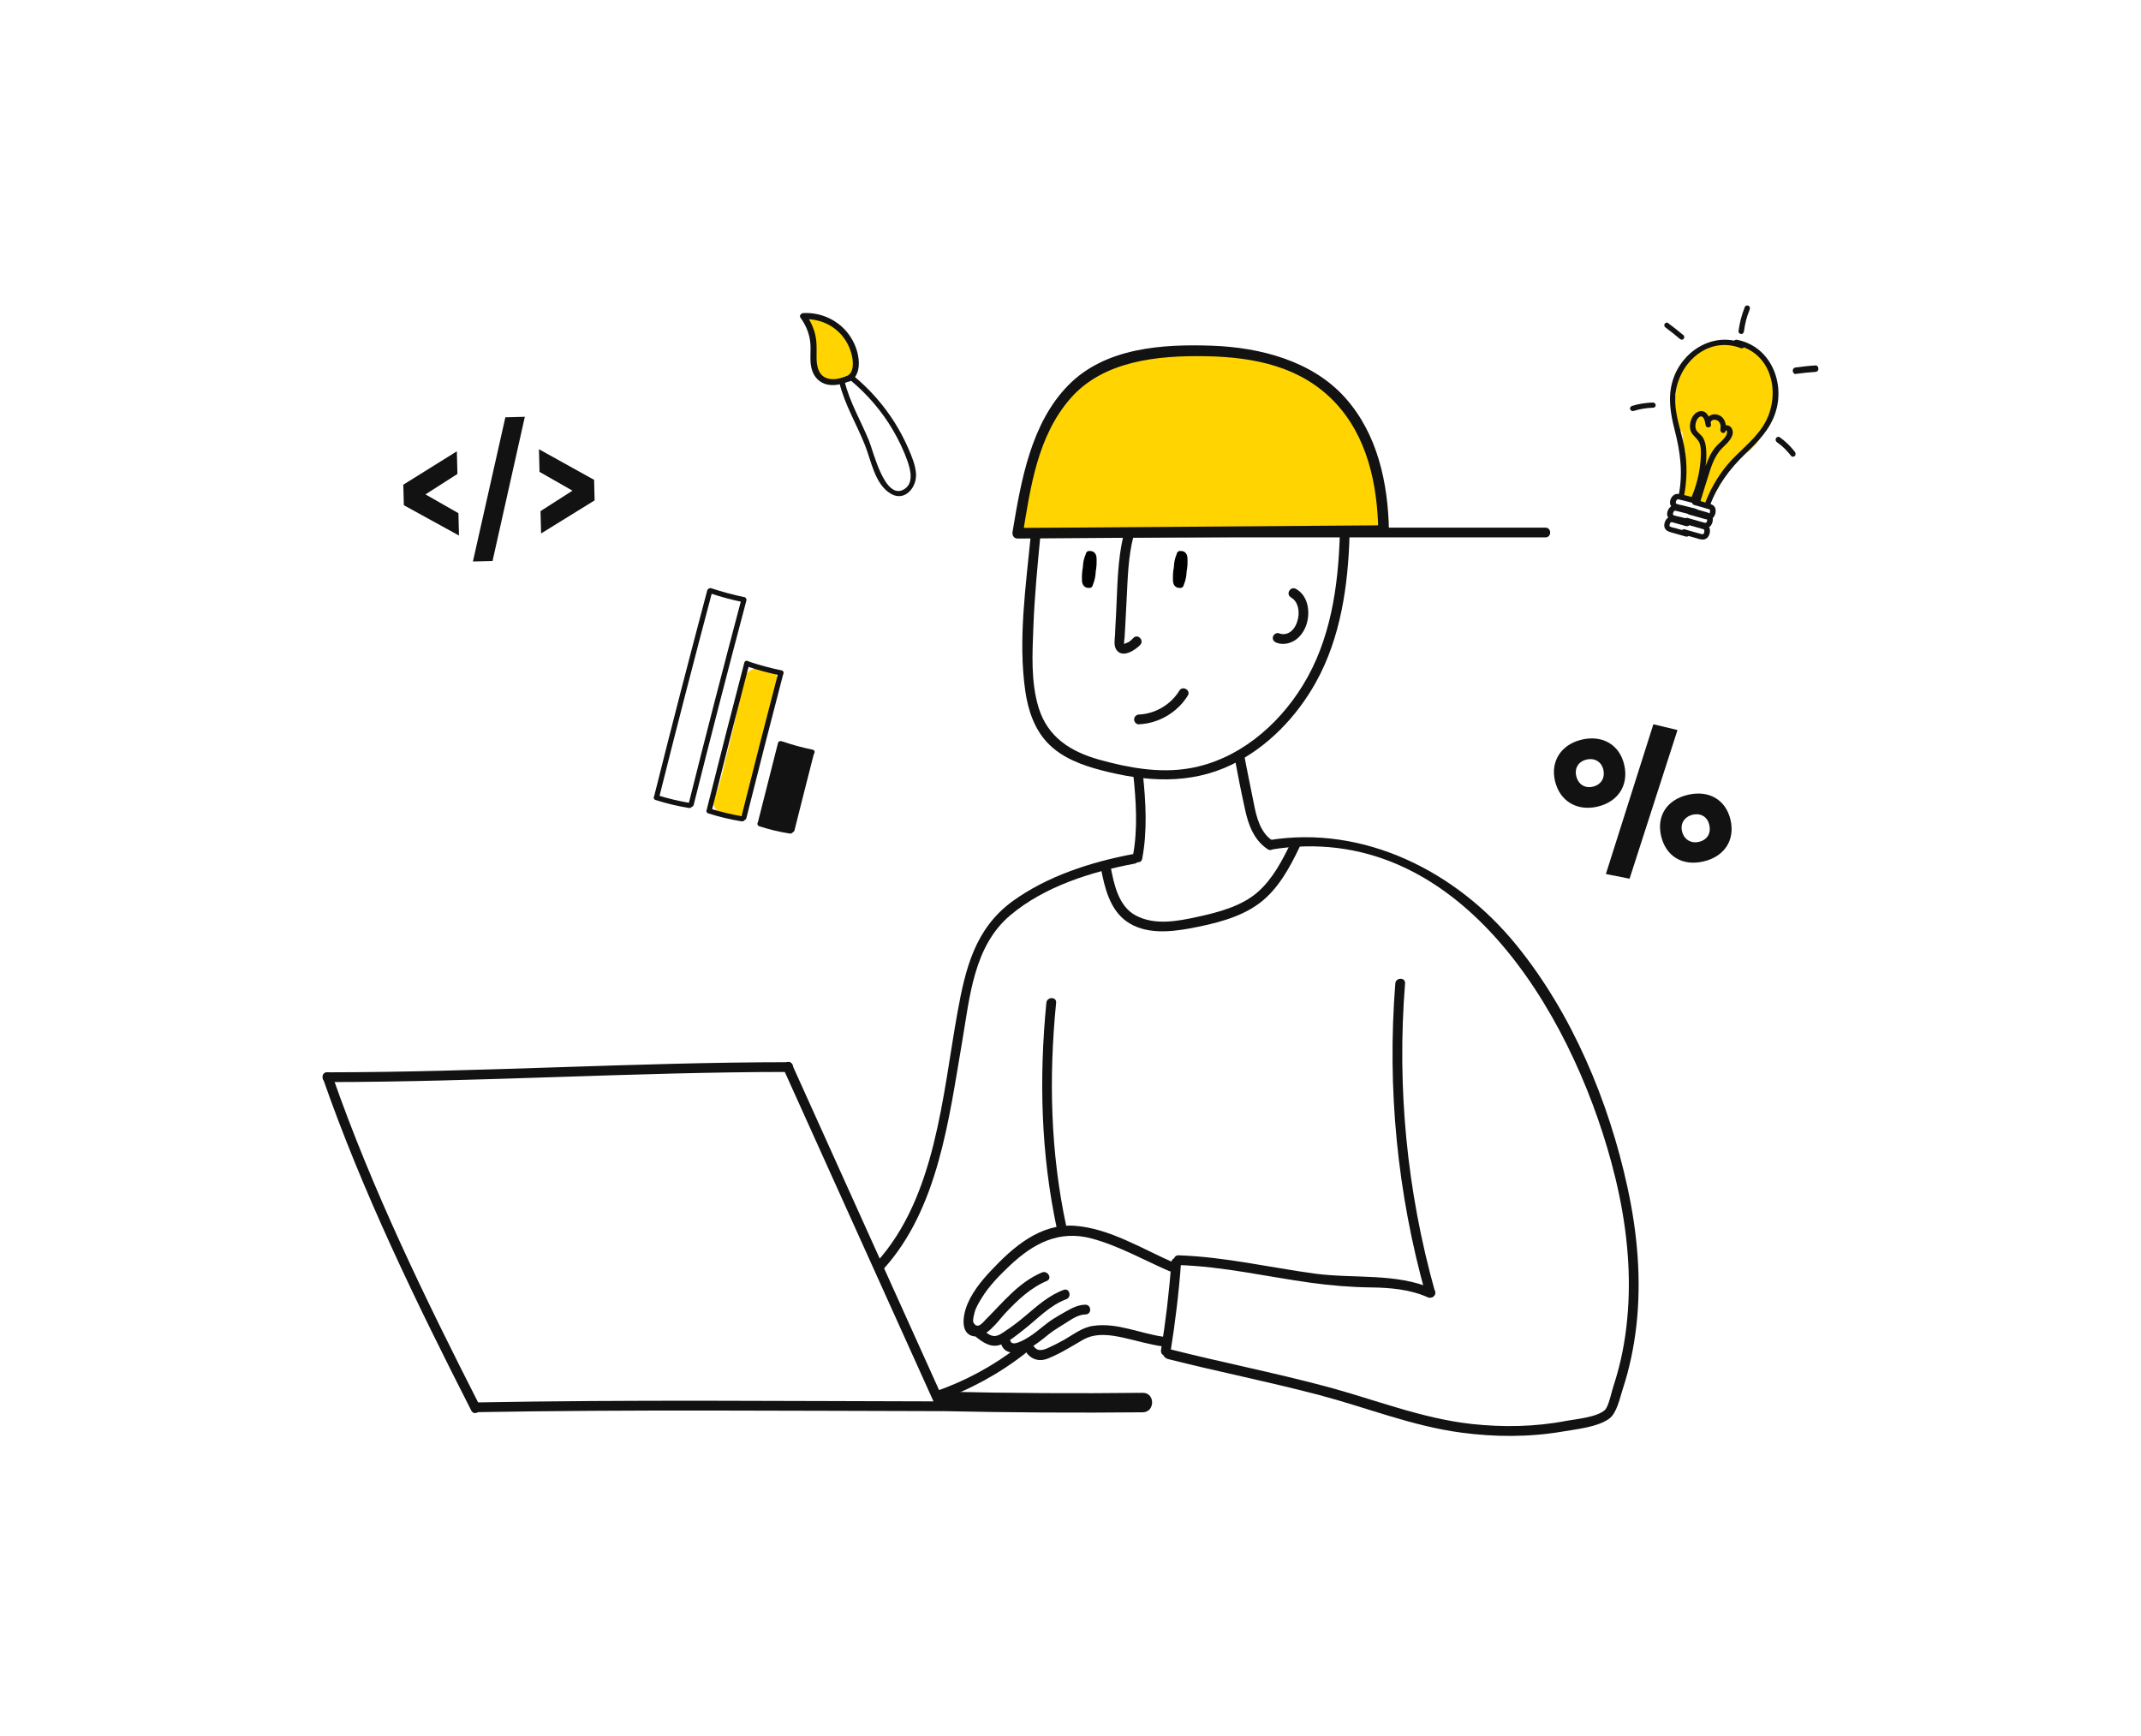 <svg width="750" height="608" viewBox="0 0 750 608" fill="none" xmlns="http://www.w3.org/2000/svg">
<g clip-path="url(#clip0_2426_7636)">
<path d="M114.64 379.036C168.519 378.99 222.306 375.53 276.185 375.485C278.372 375.485 278.372 372.07 276.185 372.07C222.306 372.116 168.519 375.576 114.64 375.621C112.453 375.621 112.453 379.036 114.64 379.036Z" fill="#121212"/>
<path d="M113.091 377.67C127.028 417.686 145.883 456.382 165.103 494.123C166.105 496.08 169.065 494.35 168.063 492.393C148.98 454.926 130.261 416.503 116.416 376.759C115.687 374.711 112.408 375.576 113.137 377.67H113.091Z" fill="#121212"/>
<path d="M166.56 494.669C220.895 493.713 275.229 494.214 329.518 494.305C331.704 494.305 331.704 490.89 329.518 490.89C275.183 490.799 220.849 490.253 166.56 491.255C164.374 491.255 164.374 494.714 166.56 494.669Z" fill="#121212"/>
<path d="M274.5 374.574C292.354 414.09 310.162 453.605 328.015 493.121C328.926 495.124 331.841 493.394 330.975 491.391C313.122 451.875 295.314 412.36 277.461 372.844C276.55 370.841 273.635 372.571 274.5 374.574Z" fill="#121212"/>
<path d="M396.605 299.23C382.031 302.007 366.91 306.878 354.795 315.619C341.542 325.225 338.171 339.338 335.393 354.725C330.156 383.725 327.787 419.325 307.019 442.179C305.562 443.818 307.93 446.23 309.433 444.591C328.698 423.422 332.433 391.737 337.078 364.695C339.72 349.217 341.086 331.416 353.884 320.627C365.908 310.475 382.304 305.376 397.516 302.508C399.656 302.098 398.745 298.821 396.605 299.23Z" fill="#121212"/>
<path d="M488.786 344.482C485.872 381.13 489.47 417.959 499.398 453.332C499.99 455.426 503.27 454.561 502.678 452.422C492.84 417.322 489.287 380.856 492.202 344.482C492.384 342.297 488.969 342.297 488.786 344.482Z" fill="#121212"/>
<path d="M501.903 451.466C489.105 445.821 474.167 447.96 460.594 446.139C444.654 443.954 428.987 440.267 412.864 439.72C410.678 439.629 410.678 443.044 412.864 443.135C428.486 443.635 443.697 447.186 459.091 449.326C466.06 450.282 473.028 450.874 480.087 450.965C487.147 451.056 493.887 451.648 500.173 454.425C502.176 455.29 503.907 452.376 501.903 451.466Z" fill="#121212"/>
<path d="M410.314 442.224C409.585 452.513 408.355 462.71 406.716 472.908C406.351 475.048 409.676 476.004 409.995 473.818C411.68 463.348 412.955 452.831 413.729 442.224C413.912 440.039 410.45 440.039 410.314 442.224Z" fill="#121212"/>
<path d="M408.765 475.958C426.527 480.465 444.517 484.016 462.28 488.705C478.812 493.076 494.707 499.54 511.786 501.816C523.582 503.41 535.652 503.455 547.402 501.452C552.139 500.633 559.654 499.904 563.707 496.945C566.394 494.988 567.442 489.661 568.444 486.611C570.812 479.418 572.36 471.952 573.226 464.395C575.048 448.233 573.59 431.844 570.129 416.002C563.616 385.864 550.681 354.907 531.052 330.87C510.238 305.331 477.856 288.851 444.426 294.314C442.24 294.678 443.197 297.956 445.337 297.591C510.375 286.938 550.044 353.815 564.481 407.215C568.58 422.33 570.994 437.99 570.539 453.696C570.311 461.299 569.446 468.902 567.76 476.322C567.032 479.464 566.166 482.605 565.164 485.655C564.527 487.567 563.525 492.575 562.25 493.849C559.562 496.444 552.048 497.082 548.632 497.719C537.792 499.813 526.543 499.995 515.612 498.812C497.85 496.854 481.454 490.162 464.284 485.609C446.202 480.784 427.848 477.187 409.721 472.589C407.581 472.043 406.67 475.321 408.811 475.867L408.765 475.958Z" fill="#121212"/>
<path d="M366.545 351.265C363.949 377.897 364.633 404.211 370.234 430.433C370.69 432.573 373.969 431.662 373.514 429.523C367.957 403.573 367.365 377.579 369.961 351.265C370.189 349.08 366.773 349.08 366.545 351.265Z" fill="#121212"/>
<path d="M385.674 304.238C386.949 310.93 388.771 318.578 394.646 322.767C401.023 327.274 409.539 326.545 416.735 325.225C425.024 323.677 434.361 321.537 441.238 316.348C447.705 311.476 451.759 304.01 455.175 296.863C456.131 294.905 453.171 293.175 452.214 295.133C449.254 301.324 445.884 307.789 440.692 312.387C434.953 317.486 426.618 319.625 419.24 321.219C412.318 322.721 404.529 324.178 397.926 320.718C391.731 317.486 390.183 309.519 388.999 303.327C388.589 301.188 385.31 302.098 385.72 304.238H385.674Z" fill="#121212"/>
<path d="M432.403 264.95C433.541 271.141 434.771 277.333 436.137 283.524C437.276 288.896 439.28 294.314 444.062 297.455C445.884 298.684 447.614 295.725 445.793 294.496C441.42 291.628 440.1 286.074 439.189 281.293C438.05 275.557 436.82 269.821 435.773 264.085C435.363 261.945 432.084 262.856 432.494 264.995L432.403 264.95Z" fill="#121212"/>
<path d="M396.969 271.005C397.971 280.519 398.654 290.489 396.832 299.913C396.423 302.053 399.702 302.963 400.112 300.824C401.979 291.036 401.387 280.838 400.339 271.005C400.112 268.82 396.696 268.82 396.924 271.005H396.969Z" fill="#121212"/>
<path d="M361.126 187.148C359.395 205.039 356.571 224.16 359.167 242.096C360.124 248.698 362.31 255.344 367.001 260.261C372.011 265.496 379.116 268.091 385.993 269.867C401.296 273.827 416.872 274.92 431.446 267.864C444.016 261.763 454.218 251.11 460.959 239.001C469.658 223.386 472.254 205.039 472.755 187.421C472.8 185.236 469.385 185.236 469.339 187.421C468.793 205.585 466.06 224.387 456.359 240.093C447.569 254.388 433.496 266.27 416.599 269.138C406.169 270.914 395.284 268.956 385.173 266.134C375.062 263.311 367.001 258.258 363.813 247.833C361.08 238.864 361.627 228.94 361.991 219.698C362.401 208.818 363.448 198.028 364.496 187.193C364.724 185.008 361.308 185.008 361.08 187.193L361.126 187.148Z" fill="#121212"/>
<path d="M357.027 188.24C418.466 188.24 479.951 188.24 541.39 188.24C543.576 188.24 543.576 184.826 541.39 184.826C479.951 184.826 418.466 184.826 357.027 184.826C354.841 184.826 354.841 188.24 357.027 188.24Z" fill="#121212"/>
<path d="M356.48 186.829C358.256 176.222 359.987 164.34 363.995 154.37C368.003 144.4 374.561 135.113 383.852 129.741C392.734 124.596 403.254 123.458 413.502 123.049C431.492 122.32 450.939 124.141 464.785 135.705C479.541 147.996 484.505 166.707 484.688 185.919L356.48 186.829Z" fill="#FFD400"/>
<path d="M358.256 187.284C360.989 170.622 363.448 152.776 374.971 139.574C386.494 126.372 405.486 124.46 422.565 124.779C439.644 125.097 455.676 128.512 467.335 140.621C478.995 152.731 482.501 169.666 482.82 185.873L484.688 184.007C447.205 184.28 409.722 184.553 372.239 184.826C367.001 184.826 361.763 184.917 356.48 184.917C354.066 184.917 354.066 188.65 356.48 188.65C393.963 188.377 431.446 188.104 468.929 187.831C474.167 187.831 479.404 187.74 484.688 187.74C485.69 187.74 486.555 186.875 486.555 185.873C486.236 169.211 482.593 152.003 471.161 139.256C459.729 126.509 441.648 121.683 424.432 121.091C407.217 120.499 387.177 121.728 374.197 134.976C361.217 148.224 357.71 168.118 354.704 186.283C354.34 188.605 357.892 189.652 358.302 187.284H358.256Z" fill="#121212"/>
<path d="M399.019 253.705C405.941 253.387 412.454 249.562 416.098 243.644C417.236 241.778 414.276 240.048 413.137 241.914C410.177 246.785 404.757 250.018 399.019 250.291C398.108 250.291 397.288 251.065 397.288 252.021C397.288 252.931 398.062 253.751 399.019 253.751V253.705Z" fill="#121212"/>
<path d="M393.735 186.92C391.367 196.116 391.458 205.859 390.957 215.282C390.821 217.65 390.684 220.017 390.593 222.384C390.502 224.023 390.092 226.117 391.048 227.574C393.143 230.715 397.607 227.802 399.429 225.89C400.931 224.296 398.518 221.838 397.015 223.477C396.468 224.069 395.876 224.615 395.147 225.025C395.102 225.025 393.735 225.48 393.918 225.707C393.599 225.343 393.918 223.613 393.963 223.204C393.963 222.43 394.054 221.61 394.1 220.836C394.282 217.012 394.51 213.188 394.692 209.41C395.056 202.171 395.238 194.887 397.06 187.876C397.607 185.737 394.328 184.826 393.781 186.966L393.735 186.92Z" fill="#121212"/>
<path d="M452.214 209.273C454.719 210.639 455.266 214.007 454.719 216.602C454.355 218.287 453.672 219.926 452.351 221.064C451.121 222.111 449.527 222.43 448.024 221.838C447.159 221.519 446.157 222.202 445.929 223.021C445.656 223.977 446.248 224.797 447.113 225.116C449.436 226.026 452.169 225.434 454.127 223.932C456.086 222.43 457.406 220.108 457.953 217.695C458.909 213.552 457.953 208.453 453.945 206.268C452.032 205.221 450.301 208.135 452.214 209.227V209.273Z" fill="#121212"/>
<path d="M328.607 490.708C339.629 486.884 349.922 481.285 359.122 474.092C360.852 472.726 358.439 470.359 356.708 471.679C347.963 478.462 338.126 483.788 327.696 487.385C325.647 488.113 326.512 491.391 328.607 490.663V490.708Z" fill="#121212"/>
<path d="M330.52 494.305C353.793 494.806 377.066 494.942 400.294 494.714C404.666 494.669 404.712 487.84 400.294 487.886C377.021 488.159 353.748 488.022 330.52 487.476C326.102 487.385 326.102 494.214 330.52 494.305Z" fill="#121212"/>
<path d="M411.224 442.315C400.248 437.535 388.726 430.297 376.565 429.386C364.405 428.476 354.886 436.852 347.189 445.047C343.591 448.871 339.948 453.332 338.308 458.431C337.306 461.481 336.623 466.899 340.631 467.991C345.367 469.266 349.603 462.665 352.336 459.797C356.571 455.335 360.989 451.102 366.728 448.689C368.732 447.824 367.001 444.91 364.997 445.73C356.799 449.189 351.425 456.155 345.276 462.255C344.274 463.257 342.452 465.852 340.995 463.257C340.631 462.574 341.223 460.434 341.405 459.706C341.86 457.976 342.908 456.291 343.819 454.789C346.46 450.419 350.149 446.731 353.839 443.226C362.037 435.532 371.009 430.752 382.486 433.848C391.914 436.397 400.613 441.359 409.539 445.229C411.543 446.094 413.274 443.135 411.27 442.27L411.224 442.315Z" fill="#121212"/>
<path d="M342.088 468.447C344.411 470.313 347.098 472.089 350.195 471.133C353.292 470.176 356.116 467.718 358.621 465.761C363.403 462.028 367.73 457.247 373.514 455.108C375.563 454.334 374.652 451.056 372.603 451.83C367.456 453.742 363.448 457.338 359.349 460.798C357.118 462.71 354.795 464.486 352.336 466.125C351.243 466.853 349.922 467.9 348.51 467.991C347.007 468.082 345.595 466.899 344.502 466.034C342.817 464.668 340.357 467.081 342.088 468.447Z" fill="#121212"/>
<path d="M350.696 470.768C351.88 474.547 356.025 474.183 359.031 472.954C362.219 471.633 364.815 469.448 367.456 467.308C369.415 465.761 371.555 464.577 373.65 463.211C375.518 462.028 377.886 460.434 380.209 460.434C382.531 460.434 382.395 457.02 380.209 457.02C377.84 457.02 375.563 458.158 373.559 459.296C372.011 460.161 370.417 461.072 368.914 462.028C366.409 463.621 364.223 465.67 361.809 467.399C360.807 468.128 354.749 472.225 354.021 469.812C353.383 467.718 350.058 468.629 350.742 470.723L350.696 470.768Z" fill="#121212"/>
<path d="M358.666 472.316C360.306 475.776 363.448 477.324 367.092 475.867C371.419 474.137 375.29 471.679 379.298 469.357C383.716 466.808 388.817 467.536 393.553 468.583C398.29 469.63 402.844 471.041 407.672 471.679C409.858 471.952 409.813 468.538 407.672 468.264C399.474 467.172 391.322 463.166 382.896 464.44C379.07 464.987 376.064 467.445 372.785 469.311C370.963 470.313 369.141 471.269 367.229 472.134C364.633 473.318 362.902 473.409 361.581 470.632C360.625 468.629 357.71 470.359 358.621 472.362L358.666 472.316Z" fill="#121212"/>
<path d="M259.803 279.406C257.729 278.344 255.751 277.813 253.46 277.524L256.595 282.977C259.514 276.124 261.033 268.523 262.818 261.308C263.711 257.664 264.579 253.997 265.327 250.305C265.737 248.326 266.099 246.323 266.436 244.344C266.581 243.5 266.702 242.631 266.846 241.787C266.895 241.425 266.967 241.087 267.063 240.725C267.136 240.339 266.967 240.508 266.557 241.232H264.627C264.507 241.232 264.362 240.58 264.169 240.797C263.928 241.087 263.904 241.907 263.807 242.269C263.47 243.572 263.252 244.827 263.349 246.178C263.614 250.208 269.186 251.125 270.464 247.144C271.309 244.513 271.912 241.835 272.297 239.108C272.563 237.178 271.815 235.223 269.765 234.644C267.883 234.137 265.809 235.271 265.303 237.178C261.685 251.029 258.043 264.879 254.425 278.73C253.243 283.243 260.213 285.173 261.395 280.661C265.013 266.81 268.655 252.959 272.273 239.108L265.303 237.178C264.917 239.904 264.314 242.583 263.47 245.213L270.585 246.178C270.416 243.548 271.984 241.183 271.14 238.481C270.392 236.116 268.173 234.113 265.592 234.113C259.49 234.113 259.586 242.028 258.766 246.251C257.681 251.921 256.33 257.568 254.883 263.166C253.508 268.475 252.495 274.242 250.348 279.309C249.215 281.988 250.565 284.401 253.484 284.763C254.449 284.884 255.341 285.221 256.185 285.656C260.334 287.779 264 281.53 259.827 279.406H259.803Z" fill="#FFD400"/>
<path d="M247.743 206.822C241.424 230.638 235.249 254.527 229.267 278.441C228.978 279.575 230.739 280.058 231.004 278.923C236.986 255.01 243.16 231.145 249.48 207.304C249.769 206.17 248.033 205.687 247.743 206.822Z" fill="#121212"/>
<path d="M259.731 209.862C253.411 233.679 247.237 257.568 241.255 281.481C240.965 282.615 242.726 283.098 242.992 281.964C248.973 258.051 255.148 234.185 261.467 210.345C261.757 209.21 260.02 208.728 259.731 209.862Z" fill="#121212"/>
<path d="M229.629 280.226C233.464 281.457 237.372 282.374 241.327 283.026C241.81 283.098 242.292 282.905 242.437 282.398C242.557 281.964 242.292 281.361 241.81 281.288C237.854 280.637 233.947 279.696 230.112 278.489C229.002 278.127 228.52 279.889 229.629 280.226Z" fill="#121212"/>
<path d="M248.66 207.787C252.447 209.066 256.306 210.103 260.213 210.9C261.347 211.141 261.829 209.379 260.696 209.162C256.788 208.342 252.929 207.304 249.142 206.049C248.033 205.687 247.55 207.425 248.66 207.787Z" fill="#121212"/>
<path d="M260.744 232.11C256.306 249.074 251.964 266.086 247.695 283.098C247.406 284.232 249.166 284.715 249.432 283.581C253.701 266.569 258.042 249.581 262.481 232.593C262.77 231.459 261.033 230.976 260.744 232.11Z" fill="#121212"/>
<path d="M272.635 235.609C268.245 252.428 263.928 269.271 259.707 286.138C259.417 287.273 261.178 287.755 261.443 286.621C265.664 269.754 269.982 252.911 274.372 236.092C274.661 234.958 272.924 234.475 272.635 235.609Z" fill="#121212"/>
<path d="M248.081 284.908C251.916 286.138 255.823 287.055 259.779 287.707C260.261 287.779 260.744 287.586 260.889 287.08C261.009 286.645 260.744 286.042 260.261 285.97C256.306 285.318 252.398 284.377 248.563 283.17C247.454 282.808 246.971 284.57 248.081 284.908Z" fill="#121212"/>
<path d="M261.781 233.462C265.568 234.74 269.427 235.778 273.335 236.574C274.468 236.816 274.951 235.054 273.817 234.837C269.91 234.017 266.05 232.979 262.263 231.724C261.154 231.362 260.672 233.1 261.781 233.462Z" fill="#121212"/>
<path d="M272.539 260.246C270.199 269.368 267.883 278.513 265.592 287.634C265.303 288.769 267.063 289.251 267.329 288.117C269.62 278.972 271.936 269.85 274.275 260.729C274.565 259.595 272.828 259.112 272.539 260.246Z" fill="#121212"/>
<path d="M283.393 263.48C281.101 272.456 278.834 281.433 276.567 290.41C276.277 291.544 278.038 292.026 278.303 290.892C280.546 281.916 282.838 272.939 285.129 263.963C285.419 262.828 283.682 262.346 283.393 263.48Z" fill="#121212"/>
<path d="M265.954 289.42C269.451 290.554 273.045 291.423 276.663 291.978C277.145 292.05 277.628 291.857 277.773 291.351C277.893 290.916 277.628 290.313 277.145 290.241C273.503 289.686 269.934 288.817 266.436 287.683C265.327 287.321 264.844 289.058 265.954 289.42Z" fill="#121212"/>
<path d="M273.672 261.477C277.121 262.659 280.667 263.625 284.237 264.349C285.37 264.59 285.853 262.828 284.719 262.611C281.125 261.887 277.604 260.922 274.155 259.74C273.045 259.354 272.587 261.115 273.672 261.477Z" fill="#121212"/>
<path d="M276.832 272.625C277.459 269.44 277.363 266.207 276.301 263.118L274.637 265.314C276.76 265.507 278.641 266.351 280.329 267.606L281.198 264.373C279.316 264.469 277.411 264.493 275.554 264.686C273.865 264.879 272.635 265.579 272.008 267.196C271.743 267.896 272.177 268.813 272.804 269.151C274.516 270.092 276.446 271.636 278.4 271.998C280.353 272.36 282.162 270.936 282.09 268.933C282.042 267.341 279.654 266.424 278.858 268.065C277.507 270.84 276.301 273.711 275.264 276.607H278.593C277.941 273.615 278.279 270.454 279.558 267.654L276.398 267.244C276.76 269.754 276.398 272.239 275.554 274.628H278.882L277.941 270.092C277.604 268.475 275.602 268.62 274.782 269.681C273.383 271.515 272.394 273.566 271.743 275.786L275.144 276.245C275.409 273.711 275.626 271.153 275.747 268.62C275.843 266.689 272.732 266.231 272.346 268.161C271.719 271.202 271.043 274.218 270.247 277.21L273.648 277.669L273.938 272.867C274.058 270.936 270.85 270.478 270.537 272.408C269.861 276.462 269.403 280.54 269.186 284.642L272.587 284.184L271.96 281.264C271.574 279.503 269.114 279.72 268.631 281.264C268.269 282.422 267.932 283.605 267.642 284.811C267.449 285.68 267.136 286.645 267.449 287.538C268.028 289.227 270.898 290.216 272.514 290.265C275.264 290.361 275.312 287.369 275.602 285.39C275.964 282.929 276.325 280.444 276.687 277.982C276.808 277.114 276.543 276.293 275.674 275.931C274.926 275.618 273.913 275.859 273.503 276.631C271.863 279.864 270.923 283.339 270.006 286.838L273.166 286.428C272.466 285.342 272.828 283.846 273.962 283.219L271.357 281.723L271.501 285.873C271.55 287.055 271.381 288.455 271.767 289.589C272.153 290.723 273.31 291.399 274.468 290.964C275.554 290.554 276.06 289.348 276.446 288.334C277.387 285.969 277.749 283.363 278.496 280.926C279.34 278.224 280.329 275.593 281.487 273.036C282.404 271.033 279.413 269.247 278.496 271.298C277.218 274.146 276.06 277.041 275.144 280.009C274.685 281.457 274.299 282.929 273.938 284.425C273.769 285.149 273.6 285.873 273.383 286.573C273.286 286.838 273.214 287.128 273.093 287.393C272.997 287.586 272.9 287.779 272.78 287.972C272.587 288.262 272.635 288.238 272.9 287.876L274.227 287.707C274.878 288.793 275.119 288.938 274.999 288.093V287.104C274.951 286.524 274.926 285.969 274.902 285.39L274.782 281.723C274.734 280.395 273.359 279.575 272.177 280.226C269.451 281.723 268.462 285.559 270.127 288.165C270.898 289.372 272.9 289.251 273.286 287.755C274.106 284.57 274.926 281.336 276.422 278.393L273.262 277.065C272.804 280.275 272.37 283.508 271.863 286.693C271.863 286.838 271.815 286.983 271.791 287.128C271.646 287.61 271.911 287.49 272.563 286.814C272.514 286.718 271.839 286.621 271.719 286.573C271.381 286.476 271.043 286.283 270.705 286.187C270.561 286.114 270.416 286.042 270.271 285.969L270.705 286.645C270.705 286.645 271.767 282.591 271.887 282.205H268.559L269.186 285.125C269.62 287.104 272.49 286.549 272.587 284.666C272.78 280.878 273.19 277.089 273.817 273.349L270.416 272.891L270.127 277.693C270.006 279.647 273.045 280.033 273.528 278.151C274.299 275.159 274.999 272.143 275.626 269.102L272.225 268.644C272.104 271.202 271.911 273.735 271.622 276.269C271.405 278.248 274.492 278.561 275.023 276.727C275.578 274.773 276.47 273.06 277.7 271.443L274.541 271.033L275.481 275.569C275.843 277.379 278.303 277.041 278.81 275.569C279.871 272.577 280.112 269.488 279.654 266.351C279.437 264.904 277.097 264.638 276.494 265.941C274.806 269.609 274.299 273.591 275.168 277.548C275.554 279.334 277.966 279.044 278.496 277.548C279.437 274.918 280.522 272.336 281.752 269.826L278.52 268.957C278.906 268.74 278.955 268.62 278.689 268.547C278.52 268.475 278.352 268.402 278.207 268.306C277.773 268.089 277.363 267.847 276.953 267.606C276.108 267.148 275.288 266.665 274.444 266.207L275.24 268.161C275.168 268.354 275.795 268.161 275.94 268.161C276.494 268.113 277.049 268.113 277.58 268.065C278.762 267.992 279.919 267.944 281.101 267.872C282.91 267.775 283.344 265.652 281.97 264.638C279.775 262.997 277.242 262.129 274.541 261.863C273.455 261.767 272.539 263.046 272.876 264.059C273.72 266.544 273.913 269.126 273.407 271.708C272.973 273.88 276.301 274.821 276.735 272.625H276.832Z" fill="#121212"/>
<path d="M279.051 266.689C280.402 266.062 281.801 265.652 283.248 265.41C284.164 265.266 284.044 263.89 283.248 263.673C281.656 263.239 280.064 262.804 278.472 262.37C277.266 262.032 275.626 261.26 274.372 261.429C273.118 261.598 272.973 262.828 272.707 263.818C272.273 265.386 271.936 267.003 271.284 268.499C270.706 269.826 270.078 270.984 269.934 272.456C269.765 274.194 269.524 275.811 269.114 277.5C268.294 280.878 267.498 284.256 266.677 287.635C266.533 288.214 266.943 288.769 267.546 288.769C269.162 288.769 270.754 288.913 272.346 289.203C273.021 289.324 273.672 289.517 274.324 289.661C274.758 289.758 275.819 289.686 276.108 289.855L275.65 289.082C275.65 289.082 275.337 289.613 275.312 289.686L276.422 289.058C276.904 289.155 277.29 287.441 277.531 287.031L275.867 286.814C275.964 287.297 275.964 287.707 275.94 288.19L277.724 287.948C277.387 286.138 278.231 284.425 278.689 282.712C279.148 280.999 279.413 279.189 279.799 277.451C280.571 273.832 281.535 270.261 283.079 266.906L281.415 266.207C281.27 266.858 281.125 267.534 281.005 268.185L282.79 268.427C282.838 267.437 282.983 266.472 283.2 265.507C283.441 264.373 281.752 263.89 281.463 265.024L279.485 272.77C278.882 275.159 278.062 277.572 277.942 280.058C277.893 281.095 279.437 281.24 279.726 280.299C279.871 279.792 280.04 279.285 280.185 278.803L278.448 278.32L276.35 286.163C276.036 287.297 277.797 287.779 278.086 286.645C278.786 284.039 279.485 281.433 280.185 278.803C280.498 277.669 278.786 277.21 278.448 278.32C278.303 278.827 278.134 279.334 277.99 279.816L279.775 280.058C279.919 277.596 280.788 275.111 281.391 272.746L283.224 265.507L281.487 265.024C281.246 266.158 281.077 267.268 281.029 268.427C280.981 269.44 282.597 269.657 282.814 268.668C282.958 268.016 283.103 267.341 283.224 266.689C283.417 265.748 282.018 265 281.56 265.989C279.895 269.657 278.834 273.542 278.014 277.476C277.604 279.454 277.266 281.433 276.663 283.388C276.133 285.101 275.722 286.669 276.036 288.455C276.229 289.493 277.773 289.179 277.821 288.214C277.845 287.586 277.821 286.983 277.7 286.356C277.556 285.559 276.422 285.535 276.036 286.138C275.385 287.2 273.962 290.41 275.988 290.82C276.494 290.916 276.928 290.675 277.097 290.192C277.29 289.637 277.773 289.3 277.387 288.648C276.953 287.9 275.94 288.141 275.24 288.045C273.938 287.852 272.683 287.441 271.357 287.248C270.03 287.055 268.848 286.983 267.594 286.983L268.462 288.117C269.138 285.27 269.837 282.398 270.513 279.551C270.85 278.127 271.26 276.703 271.501 275.256C271.743 273.808 271.622 272.288 272.177 270.936C272.659 269.778 273.238 268.716 273.6 267.51C273.793 266.858 273.962 266.231 274.155 265.579C274.227 265.314 274.516 263.432 274.782 263.311C275.047 263.19 275.988 263.576 276.301 263.673C276.977 263.842 277.652 264.035 278.303 264.204C279.799 264.614 281.318 265.024 282.814 265.434V263.697C281.198 263.963 279.678 264.469 278.183 265.169C277.121 265.652 278.038 267.22 279.099 266.738L279.051 266.689Z" fill="#121212"/>
<path d="M188.796 157.357L208.117 168.085L208.3 175.277L189.544 186.864L189.346 179.038L200.541 171.875L188.997 165.289L188.796 157.357Z" fill="#121212"/>
<path d="M165.666 196.677L177.032 146.173L183.853 146L172.54 196.503L165.666 196.677Z" fill="#121212"/>
<path d="M160.037 158.086L160.238 166.018L149.043 173.181L160.587 179.767L160.785 187.594L141.467 176.972L141.284 169.78L160.037 158.086Z" fill="#121212"/>
</g>
<path d="M559.605 282.556C552.42 284.234 546.373 280.64 544.711 273.52C543.093 266.592 546.939 260.756 554.123 259.079C561.436 257.372 567.34 260.931 568.958 267.859C570.62 274.979 566.917 280.849 559.605 282.556ZM570.842 307.801L562.544 306.153L579.181 253.702L587.633 255.72L570.842 307.801ZM557.972 275.564C560.859 274.891 562.334 272.517 561.645 269.566C561.016 266.872 558.642 265.397 555.756 266.071C552.933 266.73 551.523 269.089 552.152 271.783C552.84 274.733 555.15 276.223 557.972 275.564ZM596.757 301.75C589.38 303.473 583.555 299.963 581.893 292.842C580.246 285.786 583.929 280.124 591.306 278.402C598.618 276.694 604.557 280.11 606.204 287.166C607.866 294.287 604.07 300.043 596.757 301.75ZM595.155 294.887C598.105 294.198 599.452 291.854 598.763 288.904C598.134 286.21 595.889 284.705 592.938 285.393C590.116 286.052 588.576 288.441 589.205 291.135C589.894 294.086 592.332 295.546 595.155 294.887Z" fill="#121212"/>
<path d="M596.606 130.479L596.867 130.214L595.412 132.717C594.628 134.993 596.308 136.434 595.561 135.107C595.412 134.841 595.3 134.576 595.188 134.31C594.628 133.096 594.33 131.959 594.255 130.631C594.143 128.659 594.815 126.573 595.86 124.942C598.472 120.921 602.839 119.48 607.392 120.163C611.05 120.694 614.931 122.704 617.655 125.245C620.529 127.938 621.835 131.921 621.985 135.789C622.134 139.317 621.164 142.996 620.044 146.296C618.924 149.595 617.432 152.63 615.267 155.361C613.252 157.864 610.154 160.291 606.944 160.746C601.458 161.505 599.48 156.195 598.174 151.833C596.793 147.244 596.942 142.541 599.293 138.293C601.346 134.538 604.481 131.2 607.094 127.862L615.006 135.903C614.632 136.282 614.259 136.662 613.886 137.079C612.804 138.255 614.334 136.282 613.438 137.61C612.841 138.52 612.281 139.431 611.796 140.379C611.535 140.872 611.311 141.365 611.124 141.858C611.497 140.948 610.975 142.351 610.9 142.541C610.564 143.489 610.266 144.475 610.005 145.461C608.661 150.392 608.325 157.105 602.279 158.509C598.696 159.343 595.076 157.598 593.621 154.147C592.538 151.492 593.061 148.875 593.658 146.182C594.031 144.627 593.994 144.589 593.994 143.299C593.994 144.323 593.919 143.11 593.807 142.73C593.994 143.223 594.031 143.261 593.807 142.92C593.583 142.579 593.621 142.617 593.882 143.072L594.33 143.451C596.121 144.361 597.726 143.868 599.181 142.01L599.405 141.403C599.181 141.972 598.957 142.541 598.659 143.11C597.763 144.703 596.308 145.878 594.516 146.296C591.717 147.016 588.284 145.385 587.612 142.313C586.231 135.751 588.022 128.773 592.837 124.031C595.711 121.225 600.002 118.835 603.884 121.149C607.765 123.463 607.616 128.81 607.691 132.907C607.803 139.886 607.504 149.368 600.488 153.009C596.644 154.981 592.053 154.336 589.03 151.188C586.007 148.04 585.373 143.565 586.567 139.582C587.761 135.6 592.911 133.893 595.934 137.079C599.517 140.872 599.779 145.84 600.413 150.771C600.562 151.871 600.712 153.009 600.824 154.109C600.898 154.792 600.562 153.768 600.936 154.564C600.114 152.743 600.114 153.085 600.936 153.881C601.943 154.905 602.764 156.119 603.212 157.523C603.884 159.533 603.361 161.315 602.578 163.212L596.27 154.867C597.95 154.564 599.667 154.223 601.346 153.919L602.839 165.108C602.167 165.108 602.167 165.032 602.839 164.957C603.399 164.691 603.399 164.729 602.839 165.07C600.45 166.815 596.494 165.563 595.188 163.022C593.658 160.064 594.666 157.105 597.203 155.247C598.734 154.109 600.898 153.502 602.802 153.73C605.601 154.109 607.915 155.626 608.288 158.66C608.624 161.24 607.019 164.388 604.294 164.919C602.615 165.222 600.898 165.563 599.219 165.867C596.942 166.284 594.815 165.753 593.322 163.819C591.829 161.884 591.978 159.684 592.874 157.485L593.061 157.067L592.314 159.95L593.322 162.302L592.986 161.96C592.762 161.771 592.501 161.543 592.314 161.315C591.344 160.329 590.672 159.191 590.224 157.864C589.59 155.967 589.59 153.768 589.329 151.795C589.217 150.885 589.105 150.013 588.993 149.102C588.918 148.647 588.881 148.192 588.806 147.775C588.881 148.344 588.881 148.23 588.806 147.737C588.657 146.94 588.433 146.22 588.246 145.423C588.06 144.627 588.619 146.03 588.209 145.385C587.724 144.627 589.105 146.258 588.022 145.12L597.39 142.617C597.315 142.92 597.241 144.247 597.203 143.375C597.241 144.627 597.091 143.489 597.054 143.185C597.353 143.641 597.39 143.716 597.129 143.375C597.017 143.148 596.793 142.958 596.532 142.882C597.241 143.451 596.27 142.958 595.86 142.806L595.3 142.92C595.897 142.73 595.897 142.768 595.3 142.958L595.711 142.692C595.3 143.034 595.225 143.072 595.487 142.768C595.748 142.465 595.711 142.541 595.375 142.958C595.636 142.389 595.748 142.275 595.599 142.579C595.487 142.844 595.897 141.592 595.972 141.327C596.084 140.834 596.158 140.379 596.233 139.886C596.084 140.91 596.308 139.089 596.308 138.9C596.42 137.572 596.494 136.245 596.532 134.917C596.569 133.589 596.532 132.262 596.494 130.934C596.494 130.366 596.42 129.835 596.382 129.266C596.382 128.924 596.345 128.583 596.308 128.279C596.382 128.962 596.681 129.607 597.166 130.138L599.629 131.617C600.488 131.807 601.271 131.693 601.943 131.276C601.682 131.428 601.421 131.579 601.159 131.769C602.13 131.124 600.637 132.3 600.45 132.49C600.226 132.717 600.002 132.983 599.816 133.248C600.189 132.755 600.189 132.755 599.816 133.286C599.555 133.779 599.256 134.31 598.957 134.803C598.771 135.183 598.808 135.107 599.032 134.576C598.92 134.879 598.808 135.183 598.696 135.524C598.51 136.169 598.36 136.813 598.248 137.458C598.435 136.093 598.286 138.141 598.286 138.406C598.286 138.748 598.286 139.051 598.36 139.393C598.286 138.71 598.286 138.672 598.398 139.355L591.493 135.372L591.829 135.296L589.366 136.776C589.105 137.041 588.955 137.382 588.843 137.724C588.545 138.482 588.694 138.141 589.291 136.662C589.627 135.941 589.926 135.448 590.523 134.803C591.643 133.59 593.135 132.869 594.74 132.641C598.099 132.186 601.047 133.817 602.988 136.548C604.481 138.634 605.153 141.251 605.153 143.83C605.153 145.423 604.854 147.016 604.556 148.571C604.444 149.102 604.294 149.633 604.182 150.164C604.108 150.392 604.071 150.657 603.996 150.923C604.071 150.24 604.071 150.088 604.071 150.506C604.071 150.961 604.033 150.809 603.959 150.051L600.264 147.396C600.264 147.396 597.017 148.23 597.539 149.14C597.353 148.837 598.099 146.637 598.211 146.22C598.659 144.134 599.181 142.086 599.853 140.075C601.383 135.524 603.585 131.238 607.019 127.862C609.109 125.776 612.878 125.587 614.931 127.862C617.17 130.366 616.872 133.4 614.931 135.903L611.012 140.986C610.676 141.403 610.378 141.82 610.042 142.237C610.415 141.744 610.079 142.199 609.93 142.427C609.407 143.185 608.885 143.944 608.512 144.816C608.773 144.247 608.586 144.665 608.512 145.006C608.101 146.675 608.437 144.627 608.4 145.575C608.4 146.068 608.4 146.561 608.437 147.054C608.362 146.409 608.437 147.054 608.512 147.32C608.773 148.306 609.034 149.292 609.37 150.278C609.519 150.657 609.669 151.037 609.818 151.454C610.079 152.099 610.117 152.212 609.967 151.795C609.706 151.15 609.258 150.619 608.624 150.24L605.787 149.482C605.265 149.482 604.145 150.051 604.929 149.52C605.153 149.368 606.31 148.571 605.339 149.368C605.974 148.875 606.459 148.268 606.982 147.699C606.198 148.533 607.094 147.509 607.243 147.32C607.504 146.902 607.765 146.485 607.989 146.068C608.176 145.689 608.362 145.347 608.549 144.968C608.736 144.551 608.96 143.982 608.661 144.741C609.37 142.92 609.93 141.099 610.341 139.203C610.49 138.596 610.602 137.989 610.676 137.382C610.564 138.293 610.676 136.472 610.676 136.472C610.676 136.32 610.602 134.841 610.676 135.6C610.751 136.282 610.415 134.727 610.415 134.576C610.378 134.045 610.788 135.069 610.303 134.272C610.266 134.196 609.445 132.755 610.005 133.741L609.631 133.362C610.005 133.627 610.042 133.665 609.706 133.438C609.258 133.134 608.81 132.869 608.362 132.603C607.131 131.921 607.317 131.959 606.086 131.579C605.862 131.503 604.332 131.314 605.227 131.39H604.63C605.004 131.39 605.041 131.39 604.742 131.428C604.369 131.541 604.444 131.503 605.078 131.314L604.705 131.541C605.19 131.162 605.302 131.124 605.004 131.39C604.742 131.693 604.78 131.617 605.227 131.124C604.668 131.883 605.377 130.783 605.377 130.29C605.377 130.024 604.817 128.735 605.078 129.266C606.72 132.262 607.243 136.093 604.444 138.596C602.242 140.568 598.659 140.948 596.532 138.596C594.591 136.434 594.18 132.679 596.532 130.555L596.606 130.479Z" fill="#FFD400"/>
<path d="M599.232 164.024L602.136 162.762C604.149 161.87 605.892 164.024 604.498 165.696C602.059 168.592 600.007 171.749 598.264 175.092C597.877 175.835 596.87 176.132 596.096 175.946C594.392 175.538 592.573 175.278 590.908 174.758C589.746 174.386 588.894 173.495 589.011 172.269C589.088 171.489 589.63 170.821 589.785 170.041C590.095 168.592 589.979 166.921 590.017 165.436C590.056 163.579 590.095 161.722 590.017 159.865C590.017 158.342 592.224 157.302 593.308 158.565C594.547 160.013 595.206 161.647 595.244 163.504C595.244 164.99 594.896 166.587 595.322 167.85C595.438 168.147 595.244 167.701 595.36 167.998C595.399 168.073 595.67 168.37 595.631 168.444C595.631 168.37 594.199 168.184 594.238 168.518C594.238 168.444 594.392 168.258 594.431 168.184C594.315 168.444 594.509 167.961 594.509 167.924C594.663 167.515 594.818 167.107 594.934 166.661C595.167 165.956 595.36 165.213 595.438 164.47C595.438 164.136 595.438 163.764 595.438 163.43C595.438 163.282 595.322 163.096 595.322 162.947C595.399 162.984 595.36 162.947 595.322 162.873C594.973 162.353 595.477 162.464 596.793 163.133L597.49 162.464C596.638 163.541 596.212 165.138 595.941 166.438C595.631 167.813 595.477 169.335 595.67 170.747L595.399 169.818L595.477 170.004L594.78 169.335L594.934 169.41L593.967 169.15C593.967 169.15 593.502 169.372 593.967 169.075C594.199 168.964 594.431 168.815 594.663 168.704C594.857 168.592 595.089 168.333 595.322 168.295C595.167 168.964 595.554 169.521 596.406 169.967C595.36 170.078 594.47 169.038 594.47 168.11C594.47 167.033 595.36 166.364 596.406 166.253C597.451 166.141 598.497 166.884 598.884 167.813C599.348 168.89 598.961 170.041 598.148 170.858C596.987 171.972 594.586 173.495 592.921 172.566C591.256 171.638 591.682 168.815 591.914 167.218C592.147 165.436 592.65 163.727 593.386 162.093C593.734 161.313 594.083 160.422 594.857 159.939C595.864 159.308 597.141 159.456 598.032 160.236C599.465 161.499 599.503 163.764 599.232 165.473C599.116 166.29 598.922 167.107 598.651 167.887C598.38 168.667 598.109 169.558 597.645 170.301C596.561 172.009 594.315 172.529 592.805 170.932C591.489 169.521 591.179 167.627 591.256 165.807C591.334 164.247 591.721 162.464 590.559 161.165L593.85 159.865C593.889 162.204 593.85 164.507 593.773 166.847C593.773 167.924 593.734 169.001 593.579 170.041C593.502 170.561 593.424 171.081 593.27 171.601C593.115 172.046 592.728 172.752 592.689 173.012V172.009V172.158C592.573 171.898 592.418 171.601 592.224 171.341C591.953 171.044 591.643 171.118 592.147 171.229C592.379 171.304 592.611 171.341 592.844 171.378L594.238 171.712L597.025 172.344L594.857 173.198C596.716 169.558 599.039 166.216 601.671 163.059L604.033 165.993L601.129 167.255C600.161 167.664 599.039 167.515 598.497 166.587C597.993 165.807 598.226 164.47 599.193 164.061L599.232 164.024Z" fill="#FFD400"/>
<path d="M608.422 119.02C620.048 121.194 625.385 133.745 621.992 144.389C620.086 150.417 615.817 154.728 611.357 159.001C605.868 164.303 601.522 170.14 598.892 177.35C598.472 178.495 596.643 177.999 597.062 176.855C598.93 171.781 601.56 167.05 605.029 162.892C608.955 158.161 614.178 154.537 617.532 149.349C624.203 139.163 621.268 123.331 607.926 120.851C606.706 120.622 607.24 118.791 608.422 119.02Z" fill="#121212"/>
<path d="M609.826 121.956C597.979 117.385 587.306 127.763 586.852 139.191C586.587 145.186 588.933 150.843 590.031 156.651C591.129 162.458 591.015 168.49 589.804 174.335C589.577 175.497 587.76 175.01 587.987 173.848C589.615 165.905 588.669 158.487 586.663 150.731C585.186 144.961 584.165 139.191 585.943 133.346C589.009 123.192 599.834 116.111 610.356 120.158C611.491 120.607 610.999 122.406 609.864 121.956H609.826Z" fill="#121212"/>
<path d="M593.986 175.042L598.007 176.181C599.182 176.523 600.623 176.827 600.927 178.231C601.154 179.294 600.851 180.661 600.017 181.42C598.879 182.445 597.438 181.876 596.148 181.496C594.669 181.078 593.19 180.661 591.673 180.243C590.497 179.902 590.99 178.079 592.166 178.421C593.569 178.839 594.973 179.218 596.414 179.636C596.755 179.712 597.058 179.826 597.4 179.902C597.703 179.978 598.007 180.129 598.348 180.129C598.462 180.129 598.538 180.129 598.651 180.091C598.538 180.091 598.765 179.978 598.651 180.091C598.765 179.978 598.879 179.826 598.917 179.712C598.955 179.598 598.993 179.522 598.993 179.408C599.031 179.256 599.031 179.256 599.031 179.104C599.031 178.915 599.068 178.725 598.993 178.573C598.955 178.497 599.031 178.573 598.879 178.497C598.879 178.497 598.613 178.383 598.689 178.383C598.386 178.269 598.082 178.193 597.779 178.117L593.418 176.865C592.242 176.523 592.735 174.701 593.911 175.042H593.986Z" fill="#121212"/>
<path d="M593.686 176.35L589.05 175.171C588.68 175.097 588.352 174.987 587.983 174.913C587.819 174.913 587.614 174.913 587.573 174.913C587.655 174.876 587.368 175.097 587.45 175.023C587.368 175.134 587.286 175.245 587.204 175.392C587.162 175.503 587.162 175.503 587.204 175.429C587.204 175.503 587.162 175.539 587.121 175.613C587.08 175.724 587.039 175.871 587.039 175.982C587.039 175.834 587.039 176.166 587.039 176.203C587.039 175.982 587.162 176.461 587.039 176.276C587.039 176.313 587.121 176.387 587.162 176.424C587.121 176.35 587.162 176.35 587.204 176.424C587.039 176.35 587.491 176.571 587.368 176.498C587.983 176.756 588.721 176.866 589.378 177.014C590.937 177.419 592.455 177.787 594.014 178.193C594.547 178.34 594.875 178.856 594.711 179.335C594.547 179.814 593.973 180.109 593.44 179.962C592.045 179.593 590.65 179.262 589.255 178.893C588.557 178.709 587.86 178.561 587.162 178.34C586.465 178.119 585.85 177.861 585.439 177.345C584.701 176.424 584.988 175.097 585.603 174.176C585.973 173.623 586.547 173.144 587.286 173.033C588.024 172.923 588.763 173.107 589.501 173.291L594.26 174.508C594.793 174.655 595.122 175.171 594.958 175.65C594.793 176.129 594.219 176.424 593.686 176.276V176.35Z" fill="#121212"/>
<path d="M592.986 178.042L597.007 179.181C598.182 179.523 599.623 179.827 599.927 181.231C600.154 182.294 599.851 183.661 599.017 184.42C597.879 185.445 596.438 184.876 595.148 184.496C593.669 184.078 592.19 183.661 590.673 183.243C589.497 182.902 589.99 181.079 591.166 181.421C592.569 181.839 593.973 182.218 595.414 182.636C595.755 182.712 596.058 182.826 596.4 182.902C596.703 182.978 597.007 183.129 597.348 183.129C597.462 183.129 597.538 183.129 597.651 183.091C597.538 183.091 597.765 182.978 597.651 183.091C597.765 182.978 597.879 182.826 597.917 182.712C597.955 182.598 597.993 182.522 597.993 182.408C598.031 182.256 598.031 182.256 598.031 182.104C598.031 181.915 598.068 181.725 597.993 181.573C597.955 181.497 598.031 181.573 597.879 181.497C597.879 181.497 597.613 181.383 597.689 181.383C597.386 181.269 597.082 181.193 596.779 181.117L592.418 179.865C591.242 179.523 591.735 177.701 592.911 178.042H592.986Z" fill="#121212"/>
<path d="M592.686 180.35L588.05 179.171C587.68 179.097 587.352 178.987 586.983 178.913C586.819 178.913 586.614 178.913 586.573 178.913C586.655 178.876 586.368 179.097 586.45 179.023C586.368 179.134 586.286 179.245 586.204 179.392C586.162 179.503 586.162 179.503 586.204 179.429C586.204 179.503 586.162 179.539 586.121 179.613C586.08 179.724 586.039 179.871 586.039 179.982C586.039 179.834 586.039 180.166 586.039 180.203C586.039 179.982 586.162 180.461 586.039 180.276C586.039 180.313 586.121 180.387 586.162 180.424C586.121 180.35 586.162 180.35 586.204 180.424C586.039 180.35 586.491 180.571 586.368 180.498C586.983 180.756 587.721 180.866 588.378 181.014C589.937 181.419 591.455 181.787 593.014 182.193C593.547 182.34 593.875 182.856 593.711 183.335C593.547 183.814 592.973 184.109 592.44 183.962C591.045 183.593 589.65 183.262 588.255 182.893C587.557 182.709 586.86 182.561 586.162 182.34C585.465 182.119 584.85 181.861 584.439 181.345C583.701 180.424 583.988 179.097 584.603 178.176C584.973 177.623 585.547 177.144 586.286 177.033C587.024 176.923 587.763 177.107 588.501 177.291L593.26 178.508C593.793 178.655 594.122 179.171 593.958 179.65C593.793 180.129 593.219 180.424 592.686 180.276V180.35Z" fill="#121212"/>
<path d="M591.986 182.042L596.007 183.181C597.182 183.523 598.623 183.827 598.927 185.231C599.154 186.294 598.851 187.661 598.017 188.42C596.879 189.445 595.438 188.876 594.148 188.496C592.669 188.078 591.19 187.661 589.673 187.243C588.497 186.902 588.99 185.079 590.166 185.421C591.569 185.839 592.973 186.218 594.414 186.636C594.755 186.712 595.058 186.826 595.4 186.902C595.703 186.978 596.007 187.129 596.348 187.129C596.462 187.129 596.538 187.129 596.651 187.091C596.538 187.091 596.765 186.978 596.651 187.091C596.765 186.978 596.879 186.826 596.917 186.712C596.955 186.598 596.993 186.522 596.993 186.408C597.031 186.256 597.031 186.256 597.031 186.104C597.031 185.915 597.068 185.725 596.993 185.573C596.955 185.497 597.031 185.573 596.879 185.497C596.879 185.497 596.613 185.383 596.689 185.383C596.386 185.269 596.082 185.193 595.779 185.117L591.418 183.865C590.242 183.523 590.735 181.701 591.911 182.042H591.986Z" fill="#121212"/>
<path d="M590.817 184.35L586.645 183.171C586.312 183.097 586.017 182.987 585.685 182.913C585.537 182.913 585.352 182.913 585.315 182.913C585.389 182.876 585.131 183.097 585.205 183.023C585.131 183.134 585.057 183.245 584.983 183.392C584.946 183.503 584.946 183.503 584.983 183.429C584.983 183.503 584.946 183.539 584.909 183.613C584.872 183.724 584.835 183.871 584.835 183.982C584.835 183.834 584.835 184.166 584.835 184.203C584.835 183.982 584.946 184.461 584.835 184.276C584.835 184.313 584.909 184.387 584.946 184.424C584.909 184.35 584.946 184.35 584.983 184.424C584.835 184.35 585.242 184.571 585.131 184.498C585.685 184.756 586.349 184.866 586.94 185.014C588.343 185.419 589.709 185.787 591.113 186.193C591.593 186.34 591.888 186.856 591.74 187.335C591.593 187.814 591.076 188.109 590.596 187.962C589.34 187.593 588.085 187.262 586.829 186.893C586.202 186.709 585.574 186.561 584.946 186.34C584.319 186.119 583.765 185.861 583.395 185.345C582.731 184.424 582.989 183.097 583.543 182.176C583.875 181.623 584.392 181.144 585.057 181.033C585.722 180.923 586.386 181.107 587.051 181.291L591.334 182.508C591.814 182.655 592.109 183.171 591.962 183.65C591.814 184.129 591.297 184.424 590.817 184.276V184.35Z" fill="#121212"/>
<path d="M593.885 174.809C595.323 170.192 596.496 165.388 598.389 160.921C599.183 159.045 600.205 157.318 601.605 155.892C602.324 155.141 603.157 154.503 603.838 153.715C604.179 153.34 604.482 152.927 604.709 152.476C604.936 152.063 605.049 151.576 604.974 151.088C604.86 150.675 604.671 150.637 604.444 150.937L602.627 150.45C602.854 149.399 602.779 148.198 601.87 147.447C600.962 146.696 598.956 146.884 599.297 148.498L597.442 148.761C597.329 147.672 596.723 144.895 595.096 146.208C593.998 147.072 593.544 149.549 594.226 150.675C594.869 151.726 596.042 152.326 596.648 153.452C597.253 154.578 597.518 155.779 597.632 157.018C598.199 163.098 596.496 169.629 594.15 175.146C593.696 176.235 592.068 175.296 592.523 174.208C594.263 170.117 595.361 165.763 595.702 161.334C595.853 159.495 596.004 157.468 595.512 155.667C595.02 153.865 593.506 153.114 592.56 151.576C591.236 149.436 592.371 145.232 594.793 144.257C597.821 143.018 599.145 146.546 599.373 148.798C599.486 149.849 597.745 150.074 597.518 149.061C597.026 146.771 598.994 144.707 601.378 145.195C604.103 145.758 604.974 148.573 604.482 150.975C604.217 152.176 602.514 151.651 602.665 150.487C602.93 148.535 605.693 148.46 606.601 149.999C608.001 152.439 605.39 154.954 603.8 156.455C601.34 158.744 600.092 161.522 599.07 164.675C597.934 168.203 596.837 171.768 595.739 175.334C595.399 176.498 593.544 176.01 593.923 174.846L593.885 174.809Z" fill="#121212"/>
<path d="M612.893 108.514C611.892 110.904 611.238 113.454 610.931 116.004C610.854 116.522 610.546 117 609.969 117C609.507 117 608.93 116.562 609.007 116.004C609.392 113.056 610.123 110.227 611.238 107.478C611.431 107 612.162 106.88 612.546 107.12C613.047 107.398 613.085 107.996 612.893 108.474V108.514Z" fill="#121212"/>
<path d="M588.546 118.774C586.924 117.374 585.198 116.047 583.437 114.72C583.058 114.462 582.851 113.909 583.127 113.467C583.368 113.062 583.921 112.841 584.3 113.135C586.164 114.499 587.959 115.973 589.754 117.447C590.099 117.742 590.065 118.442 589.754 118.737C589.374 119.106 588.926 119.069 588.546 118.737V118.774Z" fill="#121212"/>
<path d="M628.941 128.725C631.314 128.408 633.686 128.136 636.059 128C636.548 128 637 128.544 637 129.133C637 129.768 636.586 130.221 636.059 130.267C633.686 130.403 631.314 130.674 628.941 130.992C628.452 131.082 628 130.403 628 129.859C628 129.179 628.452 128.816 628.941 128.725Z" fill="#121212"/>
<path d="M579.026 142.816C576.727 142.89 574.428 143.26 572.246 143.964C571.739 144.113 571.193 143.779 571.038 143.334C570.882 142.816 571.232 142.334 571.7 142.186C574.077 141.445 576.532 141.074 579.026 141C579.532 141 580 141.445 580 141.926C580 142.445 579.571 142.816 579.026 142.853V142.816Z" fill="#121212"/>
<path d="M623.444 153.149C625.424 154.572 627.216 156.28 628.747 158.272C629.046 158.678 629.121 159.328 628.747 159.694C628.411 160.06 627.776 160.142 627.44 159.694C626.693 158.759 625.909 157.865 625.087 157.052C624.901 156.849 624.677 156.645 624.453 156.483C624.341 156.402 624.228 156.28 624.154 156.198C624.079 156.158 624.042 156.076 623.967 156.036C623.93 156.036 623.818 155.914 623.892 155.995C623.444 155.629 622.959 155.263 622.473 154.897C622.063 154.613 621.838 154.003 622.137 153.515C622.399 153.068 622.959 152.824 623.407 153.149H623.444Z" fill="#121212"/>
<g clip-path="url(#clip1_2426_7636)">
<path d="M298.356 132.103C296.552 132.829 294.749 133.555 292.832 133.796C290.914 134.038 288.866 133.654 287.393 132.43C285.841 131.124 285.188 129.023 284.996 126.986C284.805 124.95 285.056 122.918 284.986 120.883C284.818 117.236 283.541 113.678 281.369 110.754C285.684 110.437 290.055 111.813 293.419 114.527C296.783 117.242 299.061 121.213 299.682 125.49C300.066 128.133 299.714 131.533 297.24 132.635" fill="#FFD400"/>
<path d="M298.865 133.034C296.069 134.173 293.152 135.31 290.058 134.754C287.245 134.241 285.281 132.267 284.434 129.599C283.491 126.628 284.122 123.473 283.885 120.409C283.632 117.083 282.369 113.947 280.394 111.268C279.881 110.577 280.639 109.719 281.345 109.666C287.634 109.33 293.736 112.154 297.407 117.228C299.243 119.765 300.467 122.779 300.783 125.925C301.084 128.768 300.531 132.126 297.75 133.566C296.532 134.198 295.492 132.314 296.73 131.703C299.247 130.4 298.918 126.751 298.388 124.449C297.802 121.885 296.589 119.455 294.886 117.463C291.54 113.541 286.514 111.534 281.373 111.822L282.324 110.221C283.844 112.311 284.977 114.7 285.583 117.244C286.228 119.95 286.028 122.606 286.047 125.366C286.067 128.126 286.624 131.314 289.488 132.412C292.352 133.509 295.292 132.231 297.885 131.211C299.142 130.701 300.202 132.565 298.905 133.075L298.865 133.034Z" fill="#121212"/>
<path d="M299.365 131.952C304.796 136.501 309.511 141.868 313.31 147.85C315.16 150.81 316.826 153.91 318.208 157.127C319.396 159.899 320.662 162.832 320.879 165.876C321.232 170.613 317.045 175.846 312.092 172.974C306.461 169.692 305.213 161.461 302.998 155.919C300.066 148.536 295.877 141.704 293.998 133.93C293.713 132.738 295.553 132.294 295.837 133.486C297.642 140.857 301.533 147.383 304.392 154.322C305.947 158.085 309.941 175.388 316.668 171.411C320.264 169.294 318.926 164.405 317.824 161.312C316.509 157.632 314.789 154.069 312.825 150.705C308.955 144.078 303.905 138.204 298.036 133.287C297.101 132.492 298.47 131.197 299.405 131.952L299.365 131.952Z" fill="#121212"/>
</g>
<g clip-path="url(#clip2_2426_7636)">
<path d="M379.84 195.527C379.976 195.106 380.111 194.629 380.301 194.235C380.355 193.758 380.626 193.309 381.06 193.084C381.331 192.972 381.629 192.972 381.9 193.028C382.686 192.972 383.445 193.421 383.825 194.179C384.204 194.965 384.15 195.948 384.15 196.791C384.15 197.633 384.096 198.475 383.988 199.289C383.96 199.514 383.879 199.739 383.852 199.963C383.798 201.143 383.662 202.294 383.337 203.417C383.201 203.838 383.066 204.315 382.876 204.708C382.822 205.186 382.551 205.635 382.117 205.86C381.846 205.972 381.548 205.972 381.277 205.916C380.491 205.972 379.732 205.523 379.352 204.765C378.946 204.006 379 203.024 379 202.181C379 201.339 379.054 200.497 379.163 199.683C379.19 199.458 379.271 199.233 379.298 199.009C379.352 197.829 379.488 196.678 379.813 195.555L379.84 195.527Z" fill="black"/>
<path d="M411.69 195.527C411.826 195.106 411.961 194.629 412.151 194.235C412.205 193.758 412.476 193.309 412.91 193.084C413.181 192.972 413.479 192.972 413.75 193.028C414.536 192.972 415.295 193.421 415.675 194.179C416.054 194.965 416 195.948 416 196.791C416 197.633 415.946 198.475 415.837 199.289C415.81 199.514 415.729 199.739 415.702 199.963C415.648 201.143 415.512 202.294 415.187 203.417C415.051 203.838 414.916 204.315 414.726 204.708C414.672 205.186 414.401 205.635 413.967 205.86C413.696 205.972 413.398 205.972 413.127 205.916C412.341 205.972 411.582 205.523 411.202 204.765C410.823 203.978 410.877 202.996 410.877 202.153C410.877 201.311 410.931 200.469 411.04 199.654C411.067 199.43 411.148 199.205 411.175 198.981C411.229 197.801 411.365 196.65 411.69 195.527Z" fill="black"/>
</g>
<defs>
<clipPath id="clip0_2426_7636">
<rect width="461" height="382" fill="white" transform="translate(113 121)"/>
</clipPath>
<clipPath id="clip1_2426_7636">
<rect width="29" height="71" fill="white" transform="matrix(-0.716 0.698 0.698 0.716 285.765 105)"/>
</clipPath>
<clipPath id="clip2_2426_7636">
<rect width="37" height="13" fill="white" transform="translate(379 193)"/>
</clipPath>
</defs>
</svg>
